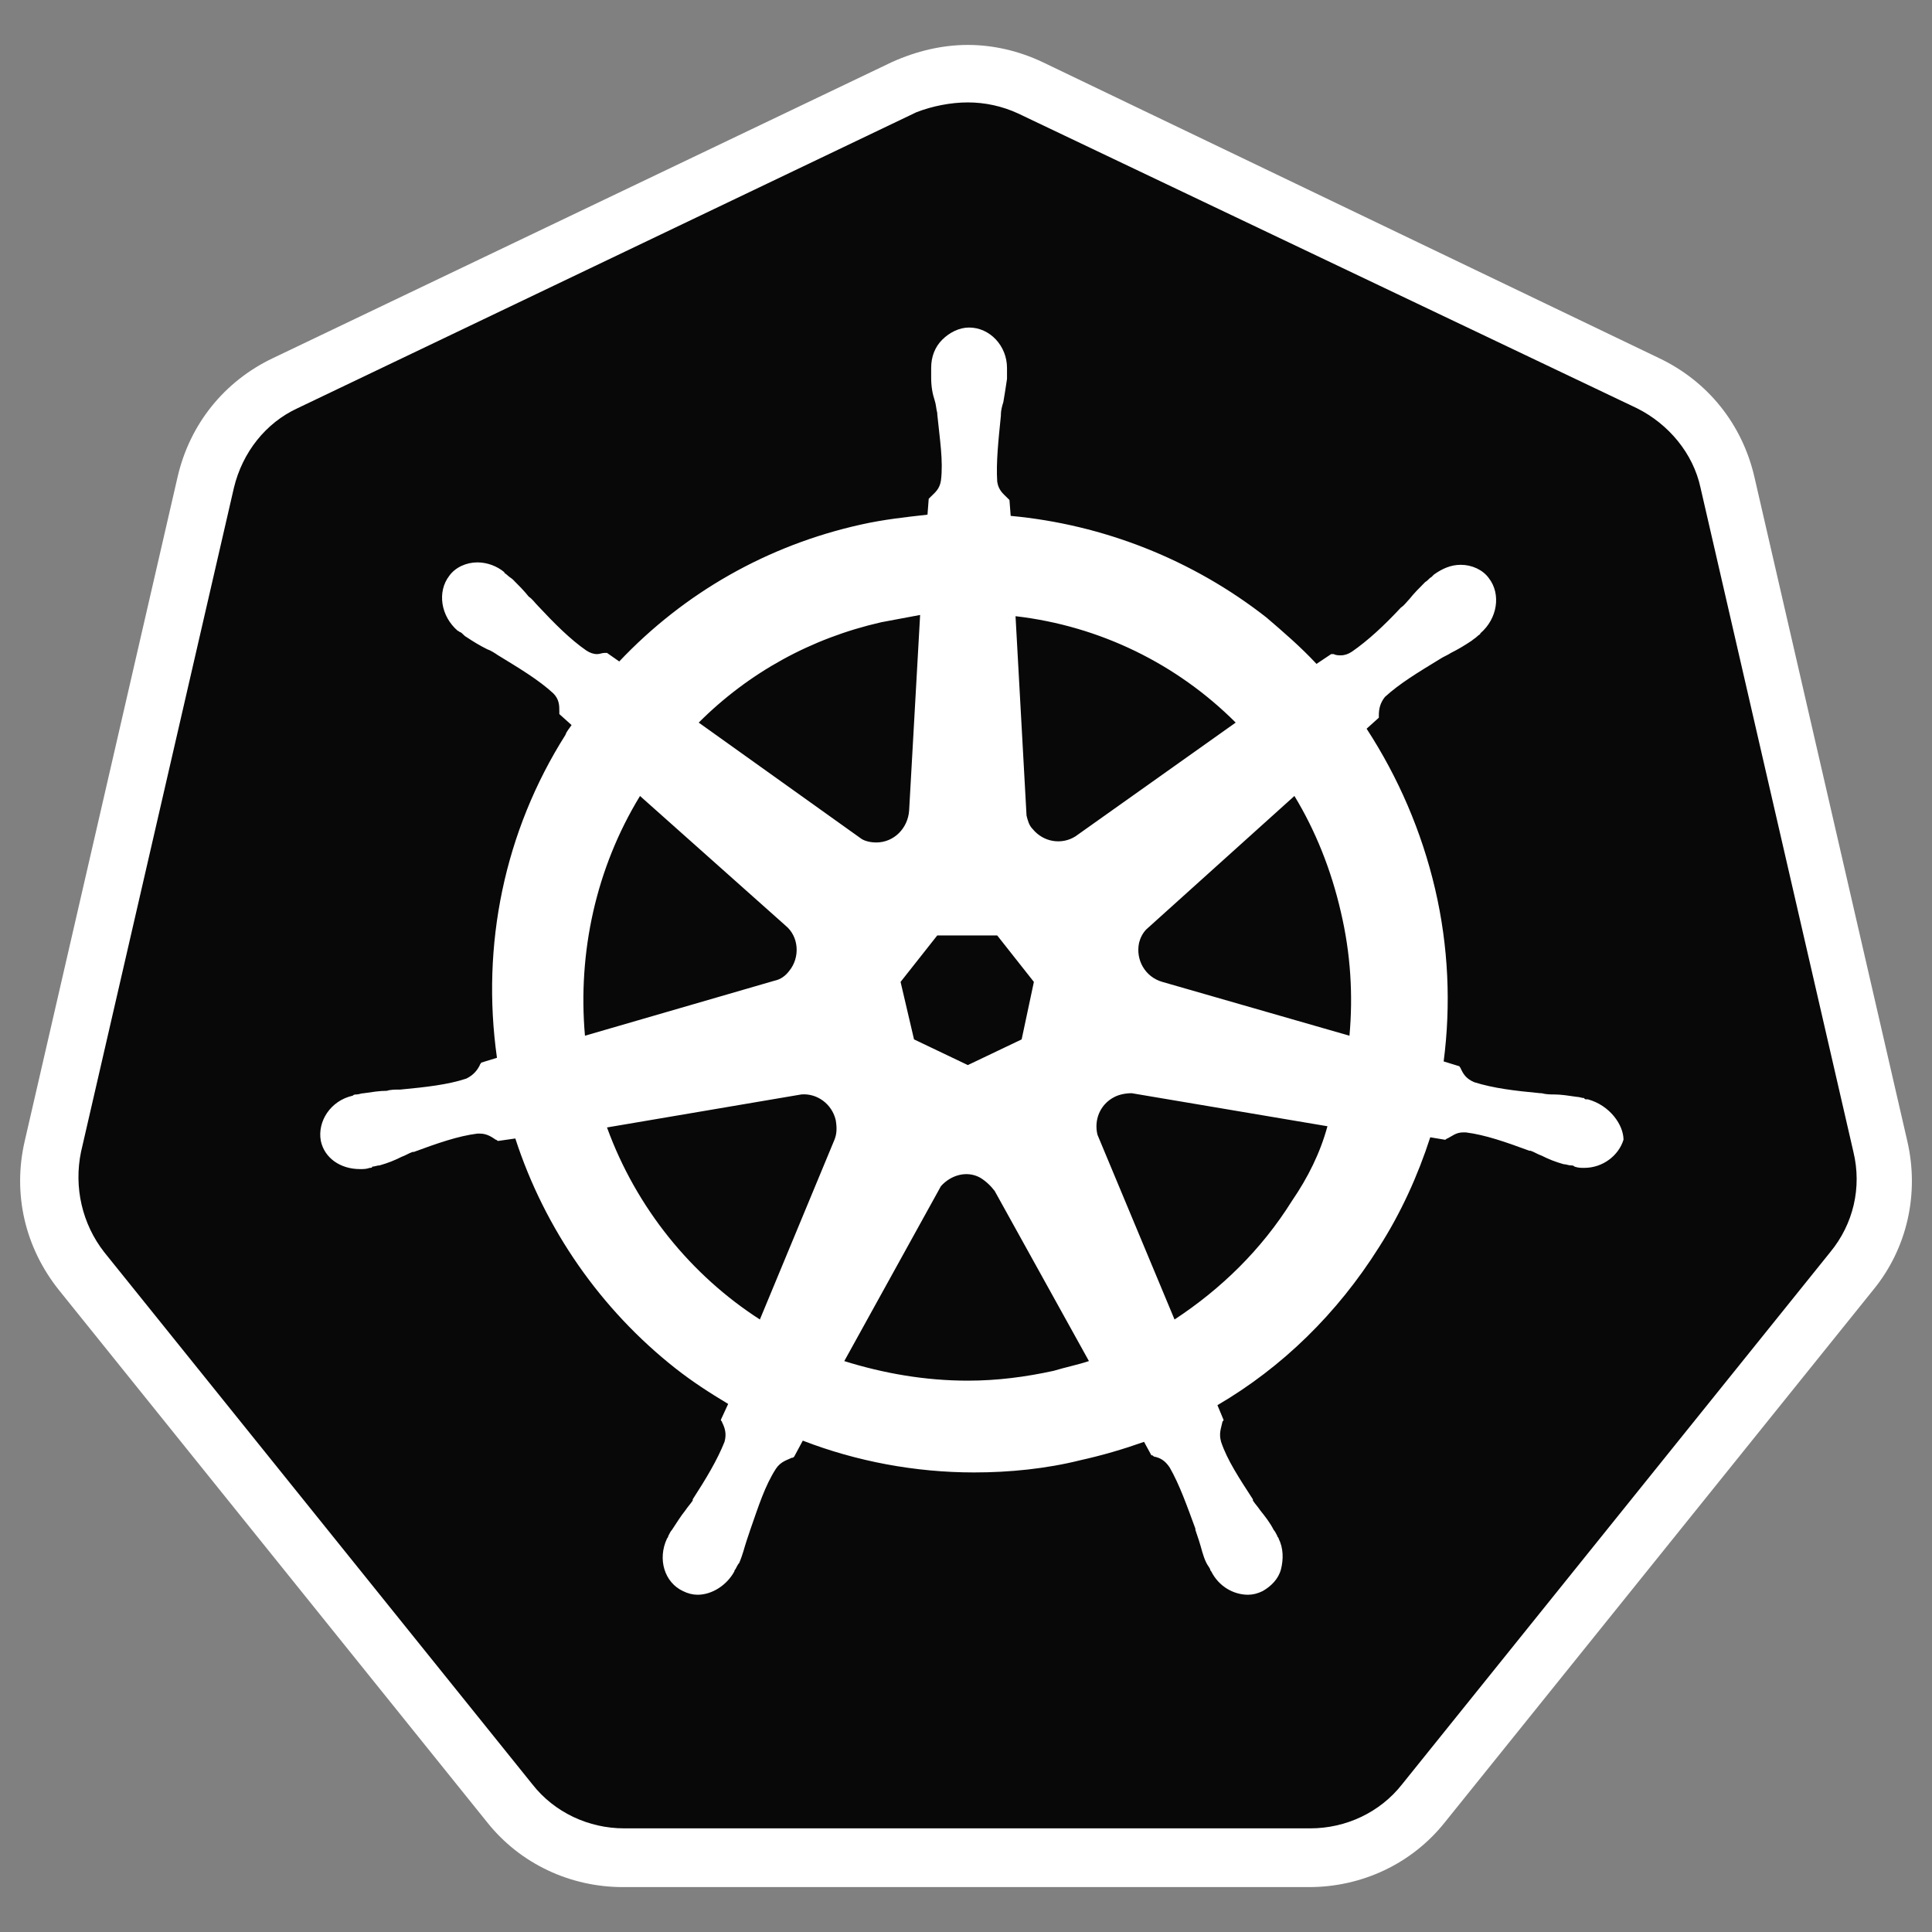 <svg xmlns="http://www.w3.org/2000/svg" fill="none" viewBox="0 0 102 102" id="Kubernetes--Streamline-Svg-Logos" height="102" width="102">
  <rect x="0" y="0" width="102" height="102" fill="#808080" stroke="none"/>
  <desc>
    Kubernetes Streamline Icon: https://streamlinehq.com
  </desc>
  <path fill="#080808" d="M32.95 98.078c-2.325 0 -4.521 -1.033 -6.006 -2.906L4.342 67.08c-1.485 -1.873 -2.067 -4.262 -1.485 -6.587L10.929 25.427c0.517 -2.325 2.066 -4.198 4.198 -5.231L47.803 4.568c1.033 -0.517 2.196 -0.775 3.358 -0.775 1.162 0 2.325 0.258 3.358 0.775L87.196 20.131c2.131 1.033 3.681 2.906 4.198 5.231l8.072 35.066c0.517 2.325 0 4.714 -1.485 6.587l-22.603 28.092c-1.485 1.808 -3.681 2.906 -6.006 2.906l-36.422 0.065Z" stroke-width="1.062"></path>
  <path fill="#ffffff" d="M51.097 5.407c0.904 0 1.808 0.194 2.648 0.581L86.421 21.552c1.679 0.839 2.971 2.389 3.358 4.198l8.072 35.066c0.452 1.873 0 3.81 -1.227 5.295L74.022 94.203c-1.162 1.485 -2.971 2.325 -4.843 2.325H32.95c-1.873 0 -3.681 -0.84 -4.843 -2.325L5.504 66.111c-1.162 -1.485 -1.614 -3.423 -1.227 -5.295L12.35 25.75c0.452 -1.873 1.679 -3.423 3.358 -4.198L48.385 5.924c0.839 -0.323 1.808 -0.517 2.712 -0.517Zm0 -3.035c-1.356 0 -2.712 0.323 -4.004 0.904L14.416 18.904c-2.583 1.227 -4.391 3.487 -5.037 6.264L1.307 60.235c-0.646 2.777 0 5.618 1.808 7.879l22.603 28.092c1.744 2.196 4.391 3.423 7.168 3.423h36.229c2.777 0 5.425 -1.227 7.168 -3.423l22.603 -28.092c1.808 -2.196 2.454 -5.102 1.808 -7.879L92.621 25.168c-0.646 -2.777 -2.454 -5.037 -5.037 -6.264L55.036 3.276c-1.227 -0.581 -2.583 -0.904 -3.939 -0.904Z" stroke-width="1.062"></path>
  <path fill="#ffffff" d="M83.838 58.039c-0.065 0 -0.065 0 0 0h-0.065c-0.064 0 -0.129 0 -0.129 -0.065 -0.129 0 -0.258 -0.064 -0.387 -0.064 -0.452 -0.065 -0.839 -0.129 -1.227 -0.129 -0.194 0 -0.387 0 -0.646 -0.065h-0.065c-1.356 -0.129 -2.454 -0.258 -3.487 -0.581 -0.452 -0.194 -0.581 -0.452 -0.71 -0.71 0 -0.065 -0.065 -0.065 -0.065 -0.129l-0.839 -0.258c0.387 -2.971 0.258 -6.07 -0.452 -9.106 -0.71 -3.035 -1.937 -5.877 -3.616 -8.46l0.646 -0.581v-0.129c0 -0.323 0.064 -0.646 0.323 -0.969 0.775 -0.71 1.744 -1.292 2.906 -2.002 0.194 -0.129 0.387 -0.194 0.581 -0.323 0.387 -0.194 0.71 -0.387 1.098 -0.646 0.065 -0.065 0.194 -0.129 0.323 -0.258 0.065 -0.064 0.129 -0.064 0.129 -0.129 0.904 -0.775 1.098 -2.067 0.452 -2.906 -0.323 -0.452 -0.904 -0.71 -1.485 -0.71 -0.517 0 -0.969 0.194 -1.421 0.517l-0.129 0.129c-0.129 0.065 -0.194 0.194 -0.323 0.258 -0.323 0.323 -0.581 0.581 -0.839 0.904 -0.129 0.129 -0.258 0.323 -0.452 0.452 -0.904 0.969 -1.744 1.744 -2.583 2.325 -0.194 0.129 -0.387 0.194 -0.581 0.194 -0.129 0 -0.258 0 -0.387 -0.065h-0.129l-0.775 0.517c-0.84 -0.904 -1.744 -1.679 -2.648 -2.454 -3.875 -3.035 -8.589 -4.908 -13.497 -5.36l-0.065 -0.839c-0.065 -0.065 -0.065 -0.065 -0.129 -0.129 -0.194 -0.194 -0.452 -0.387 -0.517 -0.839 -0.065 -1.033 0.065 -2.196 0.194 -3.487v-0.065c0 -0.194 0.064 -0.452 0.129 -0.646 0.065 -0.387 0.129 -0.775 0.194 -1.227v-0.581c0 -1.162 -0.904 -2.131 -2.002 -2.131 -0.517 0 -1.033 0.258 -1.421 0.646 -0.387 0.387 -0.581 0.904 -0.581 1.485v0.517c0 0.452 0.065 0.839 0.194 1.227 0.064 0.194 0.064 0.387 0.129 0.646v0.065c0.129 1.292 0.323 2.454 0.194 3.487 -0.065 0.452 -0.323 0.646 -0.517 0.839 -0.065 0.065 -0.065 0.065 -0.129 0.129l-0.065 0.839c-1.162 0.129 -2.325 0.258 -3.487 0.517 -4.973 1.098 -9.364 3.616 -12.787 7.233l-0.646 -0.452h-0.129c-0.129 0 -0.258 0.064 -0.387 0.064 -0.194 0 -0.387 -0.064 -0.581 -0.194 -0.84 -0.581 -1.679 -1.421 -2.583 -2.389 -0.129 -0.129 -0.258 -0.323 -0.452 -0.452 -0.258 -0.323 -0.517 -0.581 -0.839 -0.904 -0.065 -0.065 -0.194 -0.129 -0.323 -0.258 -0.065 -0.064 -0.129 -0.064 -0.129 -0.129 -0.387 -0.323 -0.904 -0.517 -1.421 -0.517 -0.581 0 -1.162 0.258 -1.485 0.71 -0.646 0.84 -0.452 2.131 0.452 2.906 0.065 0 0.065 0.065 0.129 0.065 0.129 0.065 0.194 0.194 0.323 0.258 0.387 0.258 0.71 0.452 1.098 0.646 0.194 0.065 0.387 0.194 0.581 0.323 1.162 0.71 2.131 1.292 2.906 2.002 0.323 0.323 0.323 0.646 0.323 0.969v0.129l0.646 0.581c-0.129 0.194 -0.258 0.323 -0.323 0.517 -3.229 5.102 -4.456 11.108 -3.616 17.049l-0.839 0.258c0 0.065 -0.065 0.065 -0.065 0.129 -0.129 0.258 -0.323 0.517 -0.71 0.71 -0.969 0.323 -2.131 0.452 -3.487 0.581h-0.064c-0.194 0 -0.452 0 -0.646 0.065 -0.387 0 -0.775 0.064 -1.227 0.129 -0.129 0 -0.258 0.065 -0.387 0.065 -0.065 0 -0.129 0 -0.194 0.065 -1.162 0.258 -1.873 1.356 -1.679 2.389 0.194 0.904 1.033 1.485 2.067 1.485 0.194 0 0.323 0 0.517 -0.065 0.065 0 0.129 0 0.129 -0.065 0.129 0 0.258 -0.065 0.387 -0.065 0.452 -0.129 0.775 -0.258 1.162 -0.452 0.194 -0.065 0.387 -0.194 0.581 -0.258h0.065c1.227 -0.452 2.325 -0.84 3.358 -0.969h0.129c0.387 0 0.646 0.194 0.84 0.323 0.064 0 0.064 0.064 0.129 0.064l0.904 -0.129c1.55 4.779 4.521 9.041 8.46 12.141 0.904 0.71 1.808 1.292 2.777 1.873l-0.387 0.84c0 0.064 0.065 0.064 0.065 0.129 0.129 0.258 0.258 0.581 0.129 1.033 -0.387 0.969 -0.969 1.937 -1.679 3.035v0.064c-0.129 0.194 -0.258 0.323 -0.387 0.517 -0.258 0.323 -0.452 0.646 -0.71 1.033 -0.065 0.064 -0.129 0.194 -0.194 0.323 0 0.064 -0.064 0.129 -0.064 0.129 -0.517 1.098 -0.129 2.325 0.839 2.777 0.258 0.129 0.517 0.194 0.775 0.194 0.775 0 1.55 -0.517 1.937 -1.227 0 -0.065 0.065 -0.129 0.065 -0.129 0.065 -0.129 0.129 -0.258 0.194 -0.323 0.194 -0.452 0.258 -0.775 0.387 -1.162 0.065 -0.194 0.129 -0.387 0.194 -0.581 0.452 -1.292 0.775 -2.325 1.356 -3.229 0.258 -0.387 0.581 -0.452 0.839 -0.581 0.065 0 0.065 0 0.129 -0.064l0.452 -0.84c2.841 1.098 5.941 1.679 9.041 1.679 1.873 0 3.81 -0.194 5.618 -0.646 1.162 -0.258 2.26 -0.581 3.358 -0.969l0.387 0.71c0.065 0 0.065 0 0.129 0.065 0.323 0.064 0.581 0.194 0.839 0.581 0.517 0.904 0.904 2.002 1.356 3.229v0.065c0.065 0.194 0.129 0.387 0.194 0.581 0.129 0.387 0.194 0.775 0.387 1.162 0.065 0.129 0.129 0.194 0.194 0.323 0 0.065 0.065 0.129 0.065 0.129 0.387 0.775 1.162 1.227 1.937 1.227 0.258 0 0.517 -0.065 0.775 -0.194 0.452 -0.258 0.839 -0.646 0.969 -1.162 0.129 -0.517 0.129 -1.098 -0.129 -1.614 0 -0.065 -0.065 -0.065 -0.065 -0.129 -0.065 -0.129 -0.129 -0.258 -0.194 -0.323 -0.194 -0.387 -0.452 -0.71 -0.71 -1.033 -0.129 -0.194 -0.258 -0.323 -0.387 -0.517v-0.064c-0.71 -1.098 -1.356 -2.067 -1.679 -3.035 -0.129 -0.452 0 -0.71 0.064 -1.033 0 -0.065 0.065 -0.065 0.065 -0.129l-0.323 -0.775c3.423 -2.002 6.329 -4.843 8.524 -8.331 1.162 -1.808 2.066 -3.81 2.712 -5.812l0.775 0.129c0.065 0 0.065 -0.065 0.129 -0.065 0.258 -0.129 0.452 -0.323 0.84 -0.323h0.129c1.033 0.129 2.131 0.517 3.358 0.969h0.065c0.194 0.065 0.387 0.194 0.581 0.258 0.387 0.194 0.71 0.323 1.162 0.452 0.129 0 0.258 0.064 0.387 0.064 0.065 0 0.129 0 0.194 0.065 0.194 0.065 0.323 0.065 0.517 0.065 0.969 0 1.808 -0.646 2.066 -1.485 0 -0.775 -0.71 -1.808 -1.873 -2.131Zm-29.9 -3.164 -2.841 1.356 -2.841 -1.356 -0.71 -3.035 1.937 -2.454h3.164l1.937 2.454 -0.646 3.035Zm16.855 -6.716c0.517 2.196 0.646 4.391 0.452 6.522L61.365 51.839c-0.904 -0.258 -1.421 -1.162 -1.227 -2.067 0.065 -0.258 0.194 -0.517 0.387 -0.71l7.814 -7.039c1.098 1.808 1.937 3.875 2.454 6.135Zm-5.554 -10.01 -8.46 6.006c-0.71 0.452 -1.679 0.323 -2.26 -0.387 -0.194 -0.194 -0.258 -0.452 -0.323 -0.71l-0.581 -10.526c4.456 0.517 8.524 2.519 11.624 5.618Zm-18.728 -5.295c0.71 -0.129 1.356 -0.258 2.067 -0.387l-0.581 10.333c-0.065 0.904 -0.775 1.679 -1.744 1.679 -0.258 0 -0.581 -0.064 -0.775 -0.194l-8.589 -6.135c2.648 -2.648 5.941 -4.456 9.622 -5.295Zm-12.722 9.17 7.685 6.845c0.71 0.581 0.775 1.679 0.194 2.389 -0.194 0.258 -0.452 0.452 -0.775 0.517l-10.01 2.906c-0.387 -4.391 0.581 -8.847 2.906 -12.657ZM32.046 59.524l10.268 -1.744c0.84 -0.065 1.614 0.517 1.808 1.356 0.065 0.387 0.065 0.71 -0.065 1.033l-3.939 9.493c-3.616 -2.325 -6.522 -5.877 -8.072 -10.139ZM55.617 72.375c-1.485 0.323 -2.971 0.517 -4.521 0.517 -2.26 0 -4.456 -0.387 -6.522 -1.033l5.102 -9.235c0.517 -0.581 1.356 -0.839 2.066 -0.452 0.323 0.194 0.581 0.452 0.775 0.71l4.973 8.976c-0.581 0.194 -1.227 0.323 -1.873 0.517Zm12.593 -8.976c-1.614 2.583 -3.746 4.65 -6.2 6.264l-4.068 -9.751c-0.194 -0.775 0.129 -1.614 0.904 -2.002 0.258 -0.129 0.581 -0.194 0.904 -0.194l10.333 1.744c-0.387 1.421 -1.033 2.712 -1.873 3.939Z" stroke-width="1.062"></path>
</svg>